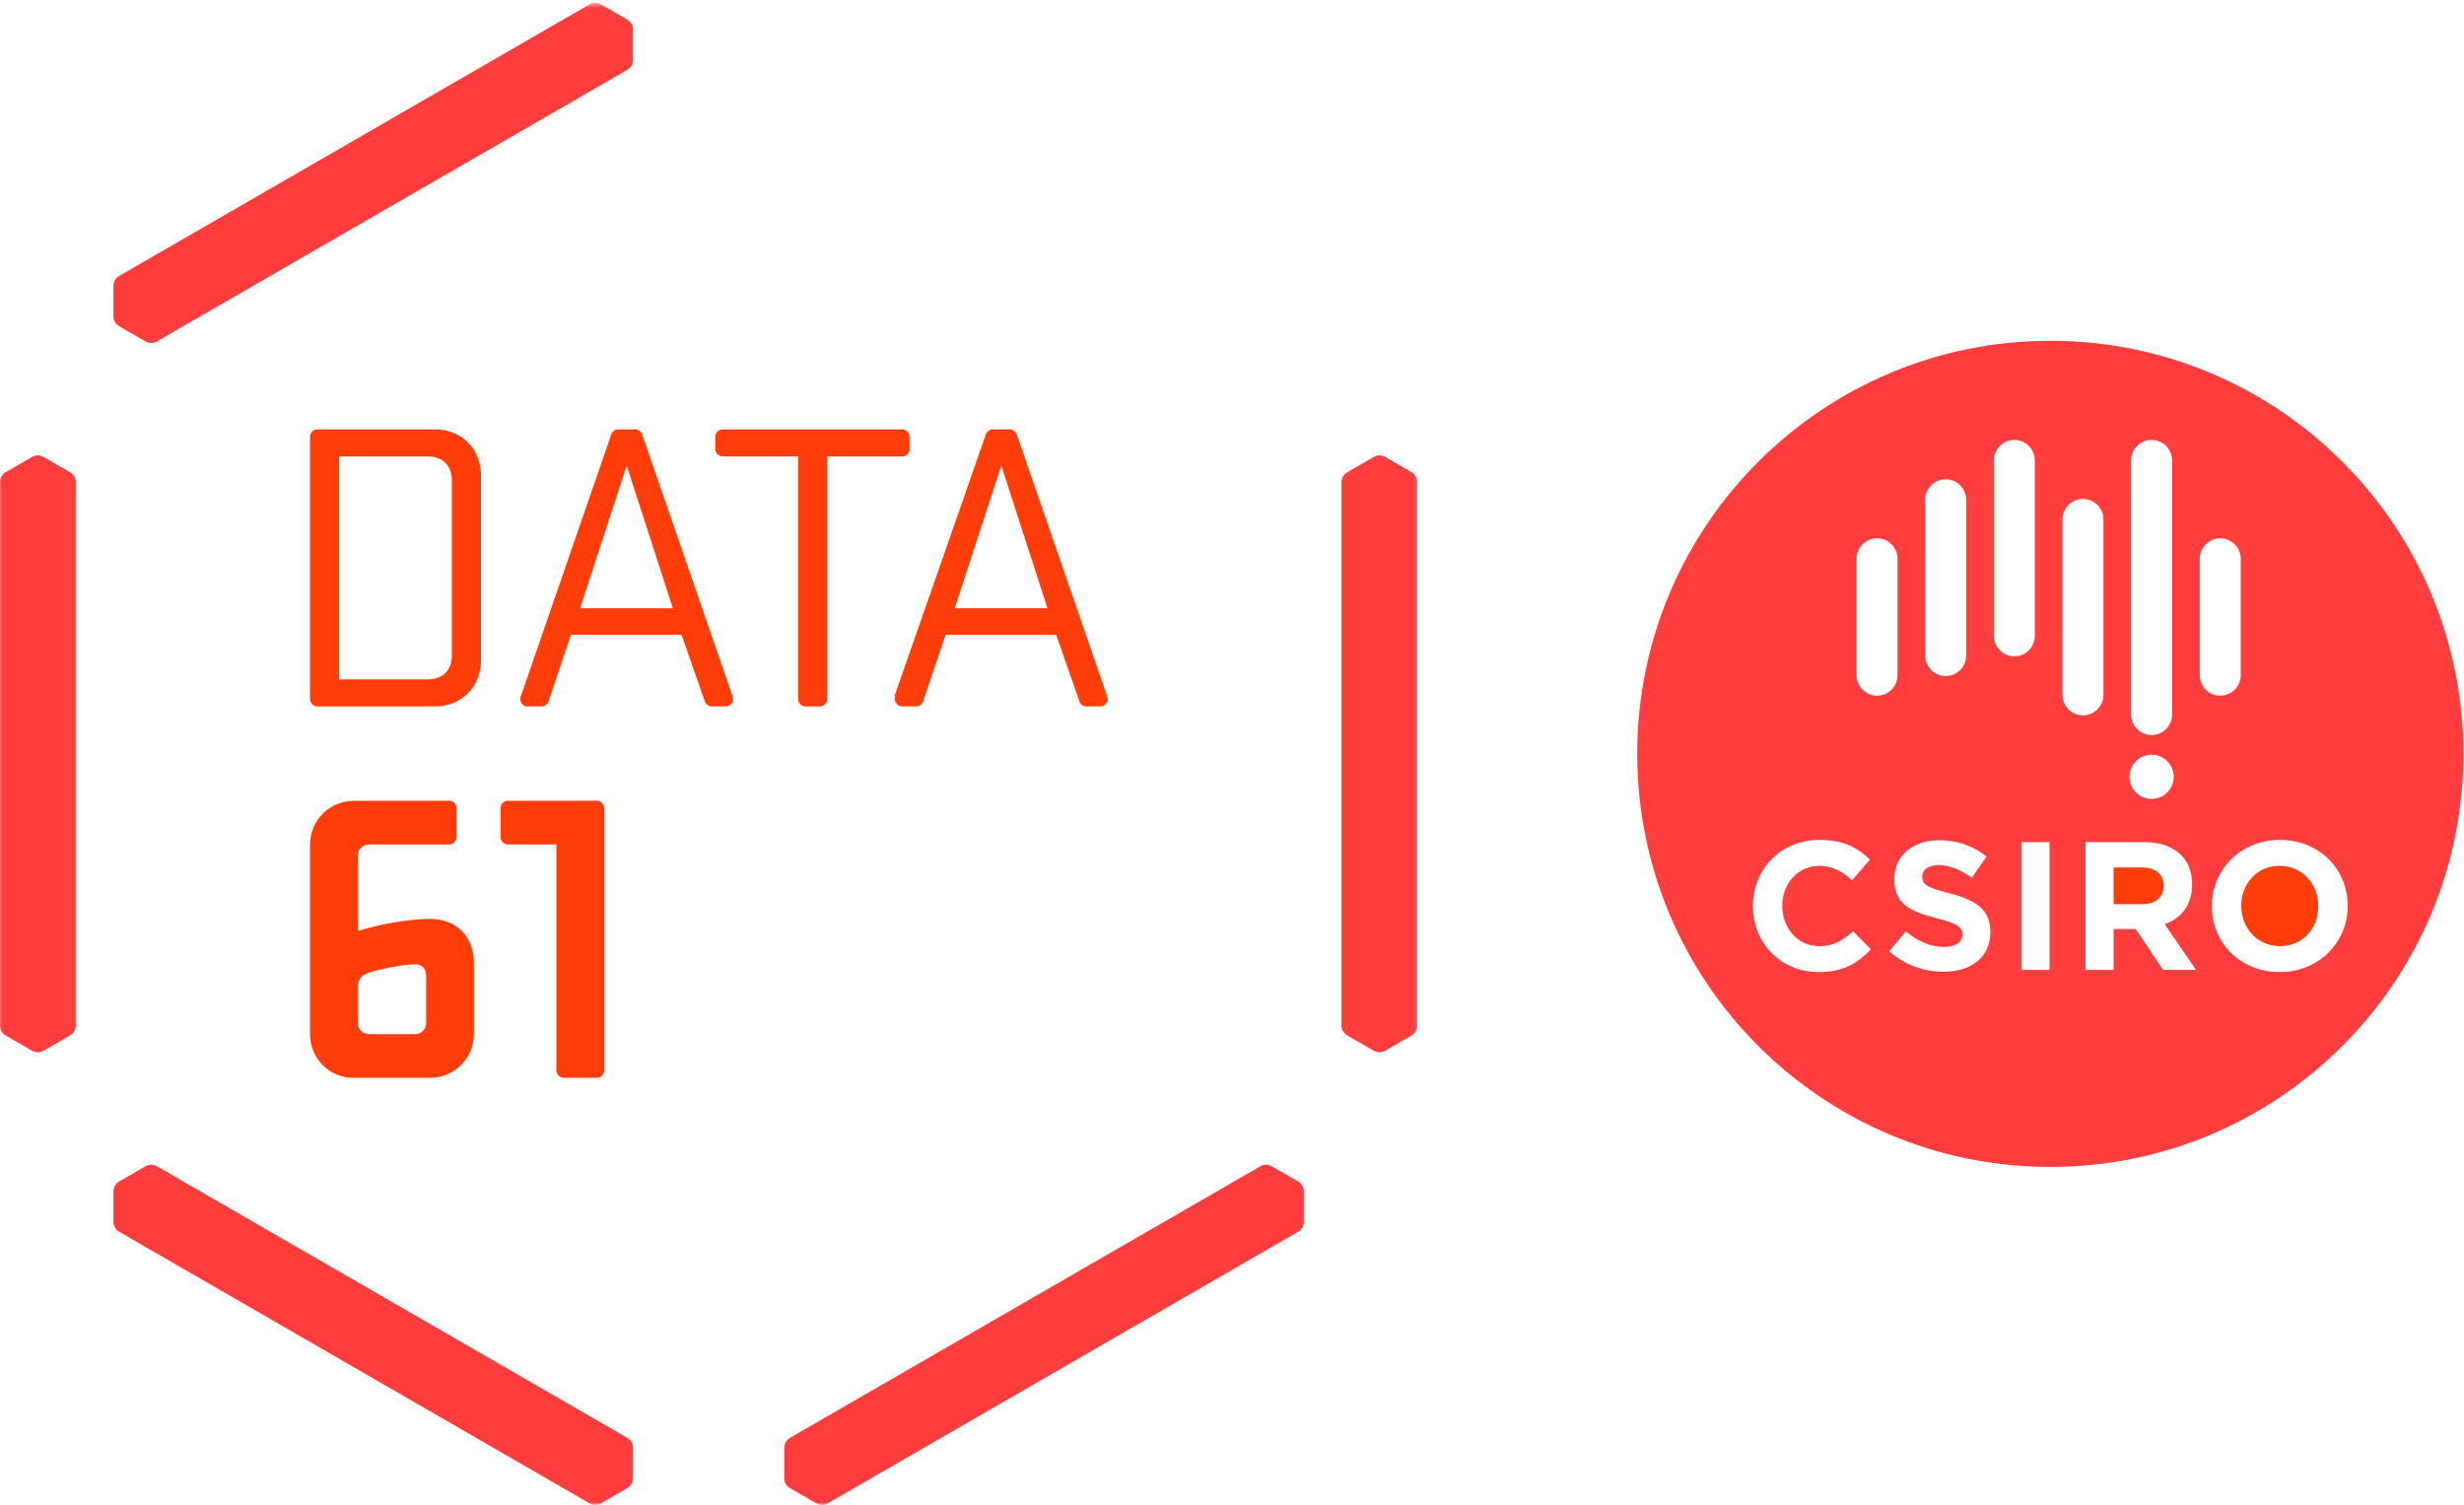 <svg width="465" height="284" viewBox="0 0 465 284" xmlns="http://www.w3.org/2000/svg" xmlns:xlink="http://www.w3.org/1999/xlink"><title>DATA61_CSIRO_OnWhite_RGB</title><defs><path id="a" d="M.06.535V284h267.405V.534H.06z"/></defs><g fill="none" fill-rule="evenodd"><path d="M85.28 123.662c0 2.826-1.727 4.55-4.553 4.55h-16.72V86.14h16.72c2.826 0 4.553 1.727 4.553 4.552v32.97zm-3.218-42.626H59.914c-.774 0-1.402.627-1.402 1.402v49.476c0 .774.628 1.402 1.402 1.402h22.148c5.023 0 8.712-3.69 8.712-8.712V89.75c0-5.1-3.69-8.714-8.712-8.714zM112.634 151.122H95.87c-.775 0-1.403.628-1.403 1.4v5.442c0 .774.628 1.4 1.402 1.4h9.138V202c0 .774.628 1.402 1.402 1.402h6.224c.774 0 1.4-.628 1.4-1.402v-49.477c0-.773-.626-1.4-1.4-1.4M80.413 193.12c0 1.176-.942 2.04-2.12 2.04H69.66c-1.18 0-2.12-.864-2.12-2.04v-6.987c0-1.178.628-2.12 2.12-2.59 1.883-.63 6.67-1.572 8.633-1.572 1.334 0 2.12.866 2.12 2.044v9.105zm.706-19.702c-3.847 0-9.342.942-13.58 2.275v-14.288c0-1.178.94-2.04 2.12-2.04h15.104c.774 0 1.4-.627 1.4-1.4v-5.442c0-.773-.626-1.4-1.4-1.4h-17.93c-4.633 0-8.322 3.69-8.322 8.242v35.796c0 4.552 3.61 8.242 8.164 8.242H81.12c4.63 0 8.32-3.69 8.32-8.24v-13.503c0-4.554-2.983-8.242-8.32-8.242zM170.255 81.036H136.4c-.773 0-1.4.627-1.4 1.402v2.3c0 .774.627 1.4 1.4 1.4h14.22v45.776c0 .774.628 1.402 1.402 1.402h2.69c.775 0 1.403-.628 1.403-1.402V86.14h14.14c.774 0 1.402-.628 1.402-1.403v-2.3c0-.774-.628-1.4-1.402-1.4M109.482 114.792l8.79-26.925 8.714 26.925h-17.504zm28.795 16.672l-17.09-49.492c-.194-.542-.714-.936-1.323-.936h-3.183c-.608 0-1.127.394-1.32.936l-17.087 49.483c-.05.145-.085.296-.085.46 0 .773.627 1.4 1.4 1.4h2.606c.602 0 1.112-.383 1.31-.915l.006.002 4.244-12.59h20.88l4.376 12.546v-.003c.187.555.71.96 1.328.96h2.614c.774 0 1.402-.627 1.402-1.4 0-.16-.028-.308-.077-.45zM180.177 114.792l8.79-26.925 8.714 26.925h-17.503zm28.795 16.672l-17.09-49.492c-.194-.542-.714-.936-1.323-.936h-3.184c-.61 0-1.128.394-1.322.936L168.81 131.37l.158.085c-.05.145-.085.296-.085.46 0 .773.627 1.4 1.402 1.4h2.604c.6 0 1.11-.383 1.31-.915l.005.002 4.244-12.59h20.88l4.375 12.546v-.003c.187.555.71.96 1.328.96h2.613c.775 0 1.402-.627 1.402-1.4 0-.16-.027-.308-.076-.45z" fill="#FF3D09"/><mask id="b" fill="#fff"><use xlink:href="#a"/></mask><path d="M266.437 89.174h.002l-5.016-2.897c-.32-.188-.695-.296-1.093-.296-.402 0-.78.113-1.104.305l-5.003 2.888h.004c-.604.384-1.03 1.03-1.03 1.798v102.582c0 .767.425 1.414 1.03 1.796h-.004l5.015 2.897c.32.188.695.296 1.093.296.404 0 .783-.11 1.107-.302l5.002-2.89h-.004c.603-.382 1.03-1.03 1.03-1.796V90.972c0-.768-.426-1.415-1.03-1.798M21.405 53.887l-.002-.002v5.79c-.003.373.09.75.29 1.095.202.35.488.622.816.806l5.002 2.888-.002-.003c.634.332 1.407.378 2.07-.007l88.84-51.29c.664-.383 1.01-1.075 1.04-1.79l.003.003V5.584c.003-.37-.09-.75-.29-1.094-.2-.35-.487-.622-.815-.806L113.354.797l.002.003c-.633-.33-1.406-.377-2.07.007-10.01 5.778-88.812 51.275-88.84 51.29-.663.384-1.01 1.076-1.04 1.79M27.51 220.07v-.002l.002-.002-5.016 2.896c-.323.183-.603.454-.803.8-.2.347-.295.73-.29 1.107v5.776l.002-.003c.03.714.378 1.407 1.042 1.79l88.838 51.29c.665.384 1.437.34 2.07.008v.004l5.016-2.895c.324-.185.604-.455.803-.8.202-.35.295-.734.29-1.11v-5.776l-.002.003c-.03-.715-.376-1.406-1.04-1.79l-88.84-51.29c-.663-.384-1.436-.34-2.07-.008M148.004 273.16l-.002-.002v5.792c-.003.37.09.75.29 1.094.2.35.487.622.815.805l5.003 2.888-.002-.003c.634.33 1.407.376 2.072-.008l88.838-51.29c.665-.383 1.01-1.075 1.042-1.79l.002.003v-5.792c.002-.37-.09-.75-.29-1.094-.202-.35-.488-.622-.816-.805l-5.003-2.89.002.003c-.634-.33-1.406-.376-2.07.008-10.01 5.78-88.813 51.276-88.84 51.29-.664.385-1.01 1.076-1.04 1.79M13.24 89.174h.002l-5.015-2.897c-.32-.188-.695-.296-1.093-.296-.403 0-.782.113-1.106.305l-5.002 2.888h.003C.425 89.558 0 90.204 0 90.972v102.582c0 .767.425 1.414 1.03 1.796h-.004l5.016 2.897c.32.188.694.296 1.092.296.403 0 .783-.11 1.106-.302l5.002-2.89h-.003c.603-.382 1.028-1.03 1.028-1.796V90.972c0-.768-.425-1.415-1.03-1.798" fill="#FF3D3D" mask="url(#b)"/><path d="M266.436 89.174h.003l-5.016-2.897c-.32-.188-.695-.296-1.093-.296-.402 0-.78.113-1.104.305l-5.003 2.888h.004c-.605.384-1.03 1.03-1.03 1.798v102.582c0 .767.425 1.414 1.03 1.796h-.004l5.015 2.897c.32.188.695.296 1.093.296.404 0 .783-.11 1.107-.302l5.002-2.89h-.004c.603-.382 1.03-1.03 1.03-1.796V90.972c0-.768-.426-1.415-1.03-1.798M13.24 89.174h.002l-5.015-2.897c-.32-.188-.695-.296-1.093-.296-.403 0-.782.113-1.106.305l-5.002 2.888h.003C.425 89.558 0 90.204 0 90.972v102.582c0 .767.425 1.414 1.03 1.796h-.004l5.016 2.897c.32.188.694.296 1.092.296.403 0 .783-.11 1.106-.302l5.002-2.89h-.003c.603-.382 1.028-1.03 1.028-1.796V90.972c0-.768-.425-1.415-1.03-1.798" fill="#FF3D3D" mask="url(#b)"/><path d="M430.203 163.398c-4.274 0-7.234 3.377-7.234 7.513v.072c0 4.128 3.028 7.58 7.304 7.58 4.272 0 7.236-3.378 7.236-7.513v-.068c0-4.135-3.033-7.584-7.307-7.584M404.15 163.71h-5.27v6.928h5.374c2.587 0 4.06-1.378 4.06-3.413v-.068c0-2.275-1.58-3.446-4.163-3.446" fill="#FF3D09"/><path d="M430.203 183.45c-7.44 0-12.78-5.54-12.78-12.4v-.068c0-6.86 5.41-12.477 12.85-12.477 7.444 0 12.78 5.55 12.78 12.406v.072c0 6.854-5.41 12.468-12.85 12.468zm-15.072-56.028v-21.967c0-2.135 1.735-3.867 3.868-3.867 2.136 0 3.863 1.732 3.863 3.867v21.967c0 2.13-1.726 3.864-3.862 3.864-2.133 0-3.867-1.734-3.867-3.864zm-6.914 55.615l-5.17-7.71h-4.165v7.71h-5.306V158.92h11.024c5.68 0 9.093 3 9.093 7.96v.07c0 3.89-2.095 6.34-5.165 7.476l5.893 8.61h-6.202zm-18.99-51.906V98.03c0-2.133 1.73-3.867 3.87-3.867 2.132 0 3.864 1.735 3.864 3.868v33.103c0 2.133-1.732 3.867-3.864 3.867-2.14 0-3.87-1.734-3.87-3.866zm16.82 11.294c2.308 0 4.18 1.87 4.18 4.173 0 2.307-1.872 4.173-4.18 4.173-2.306 0-4.176-1.866-4.176-4.173 0-2.304 1.87-4.173 4.176-4.173zm-3.867-55.532c0-2.137 1.732-3.867 3.866-3.867 2.138 0 3.864 1.73 3.864 3.867v47.95c0 2.133-1.726 3.87-3.864 3.87-2.134 0-3.867-1.737-3.867-3.87v-47.95zm-15.394 83.746v12.4h-5.305V158.92h5.306v11.718zm-10.515-50.646v-33.1c0-2.137 1.736-3.867 3.87-3.867 2.132 0 3.865 1.73 3.865 3.867v33.1c0 2.138-1.733 3.867-3.864 3.867-2.134 0-3.87-1.73-3.87-3.868zm-.658 55.915c0 4.795-3.65 7.476-8.853 7.476-3.653 0-7.336-1.274-10.23-3.86l3.13-3.756c2.17 1.793 4.447 2.932 7.208 2.932 2.17 0 3.476-.864 3.476-2.276v-.067c0-1.35-.83-2.036-4.86-3.067-4.85-1.242-7.994-2.59-7.994-7.375v-.07c0-4.372 3.515-7.27 8.44-7.27 3.516 0 6.52 1.1 8.96 3.07l-2.756 3.994c-2.133-1.482-4.235-2.38-6.272-2.38-2.03 0-3.1.93-3.1 2.103v.076c0 1.58 1.033 2.09 5.204 3.157 4.892 1.28 7.646 3.037 7.646 7.244v.067zm-25.243-48.485v-21.967c0-2.135 1.73-3.867 3.866-3.867 2.134 0 3.863 1.732 3.863 3.867v21.967c0 2.13-1.73 3.864-3.864 3.864-2.136 0-3.867-1.734-3.867-3.864zm-7.195 56.028c-7.094 0-12.367-5.477-12.367-12.4v-.068c0-6.86 5.165-12.477 12.574-12.477 4.554 0 7.27 1.523 9.512 3.724l-3.377 3.89c-1.866-1.684-3.756-2.722-6.17-2.722-4.063 0-6.995 3.377-6.995 7.513v.072c0 4.128 2.863 7.58 6.995 7.58 2.762 0 4.446-1.104 6.34-2.83l3.378 3.415c-2.48 2.65-5.237 4.303-9.89 4.303zm20.143-89.135c0-2.135 1.733-3.867 3.87-3.867 2.133 0 3.868 1.732 3.868 3.867v29.39c0 2.135-1.735 3.87-3.868 3.87-2.137 0-3.87-1.735-3.87-3.87v-29.39zm23.614-30c-43.055 0-77.955 34.896-77.955 77.95 0 43.056 34.9 77.955 77.955 77.955 43.053 0 77.954-34.9 77.954-77.955 0-43.054-34.9-77.95-77.954-77.95z" fill="#FF3D3D"/></g></svg>